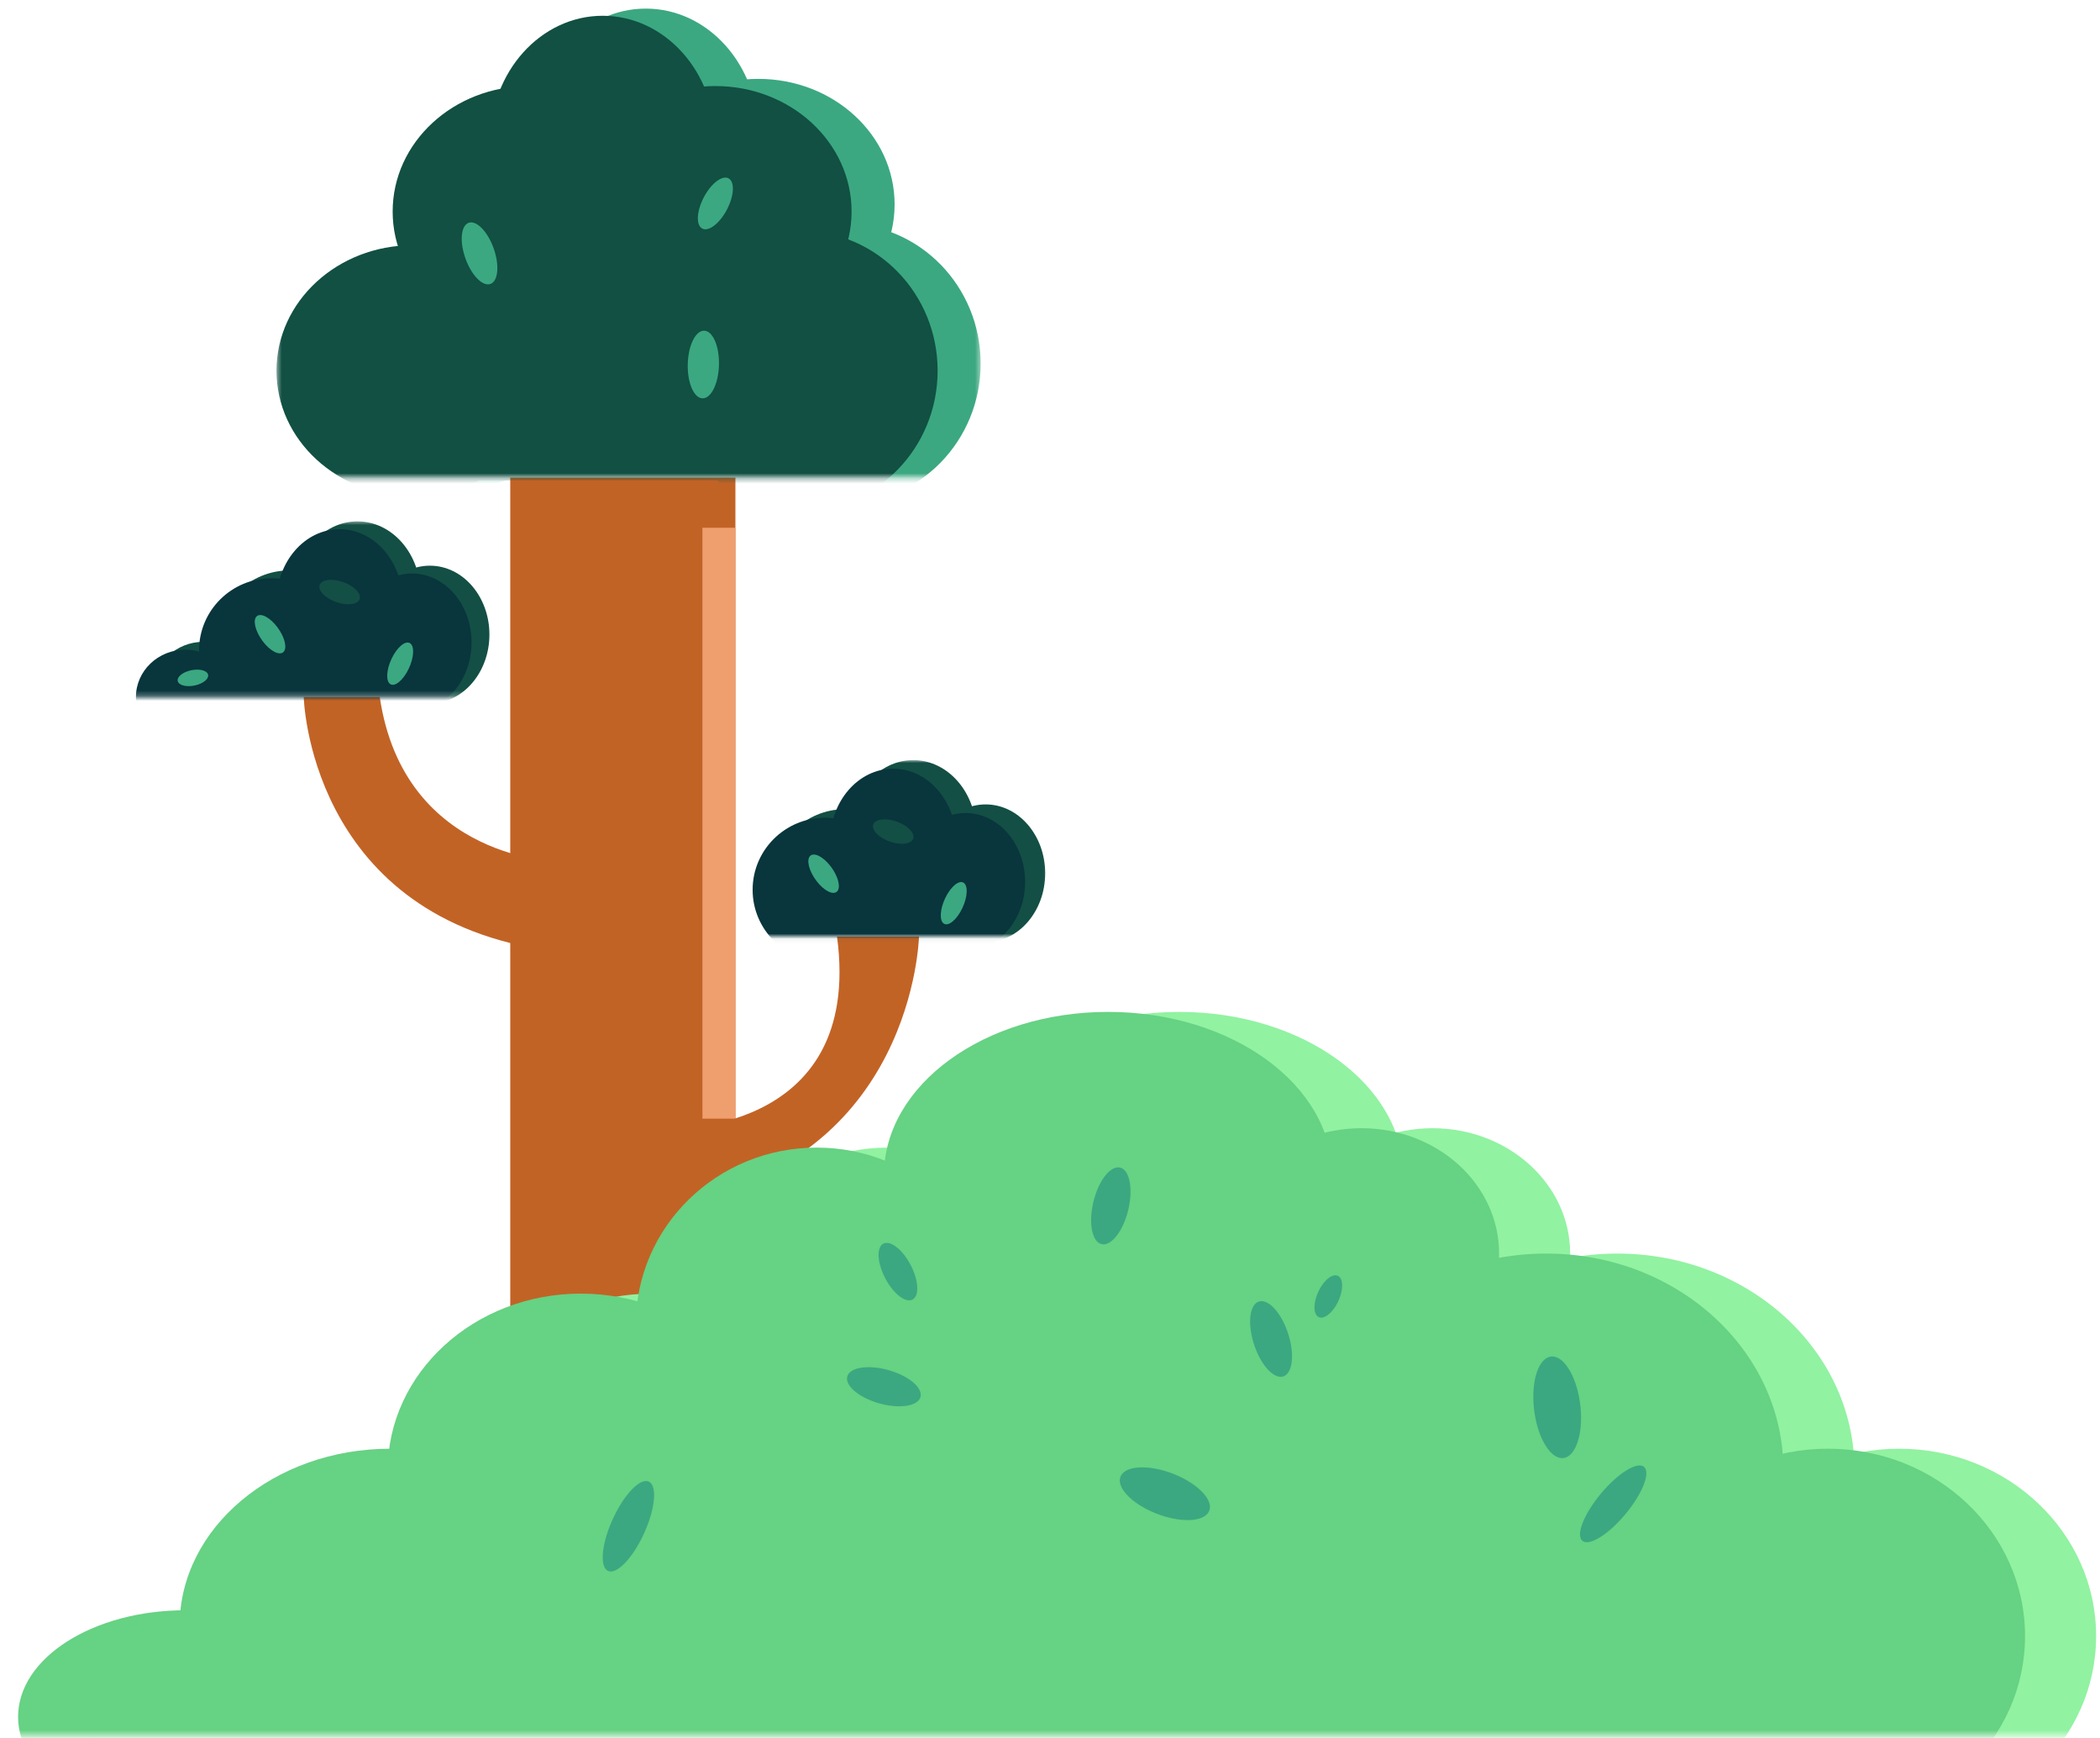 <svg viewBox="0 0 406 336" fill="none"
  xmlns="http://www.w3.org/2000/svg">
  <rect width="43.531" height="170.518" transform="matrix(-1 0 0 1 142.18 92.328)" fill="#C26326"/>
  <rect width="6.377" height="114.233" transform="matrix(-1 0 0 1 142.18 102.033)" fill="#EF9F6E"/>
  <path d="M128.317 218.308C128.317 218.308 167.035 219.969 161.823 181.053H177.67C177.67 181.053 176.727 224.793 130.387 232.447L128.317 218.308Z" fill="#C26326"/>
  <path d="M108.631 166.636C108.631 166.636 78.132 166.636 73.418 134.75L58.723 134.75C58.723 134.75 59.639 176.282 104.678 183.549L108.631 166.636Z" fill="#C26326"/>
  <mask id="mask0_2999_4665" style="mask-type:alpha" maskUnits="userSpaceOnUse" x="19" y="100" width="77" height="35">
    <rect width="75.97" height="34.103" transform="matrix(-1 0 0 1 95.877 100.645)" fill="#C4C4C4"/>
  </mask>
  <g mask="url(#mask0_2999_4665)">
    <rect width="14.695" height="11.629" transform="matrix(-1 0 0 1 79.371 123.748)" fill="#134F44"/>
    <ellipse rx="11.507" ry="13.313" transform="matrix(-1 0 0 1 83.114 122.676)" fill="#134F44"/>
    <ellipse rx="12.2" ry="14.078" transform="matrix(-1 0 0 1 69.112 114.873)" fill="#134F44"/>
    <ellipse rx="14.002" ry="13.925" transform="matrix(-1 0 0 1 55.942 124.206)" fill="#134F44"/>
    <ellipse rx="9.566" ry="9.15" transform="matrix(-1 0 0 1 39.306 133.236)" fill="#134F44"/>
    <rect width="14.695" height="11.629" transform="matrix(-1 0 0 1 75.914 125.262)" fill="#09353D"/>
    <ellipse rx="11.507" ry="13.313" transform="matrix(-1 0 0 1 79.657 124.19)" fill="#09353D"/>
    <ellipse rx="12.2" ry="14.078" transform="matrix(-1 0 0 1 65.655 116.386)" fill="#09353D"/>
    <ellipse rx="14.002" ry="13.925" transform="matrix(-1 0 0 1 52.485 125.72)" fill="#09353D"/>
    <ellipse rx="9.566" ry="9.15" transform="matrix(-1 0 0 1 35.849 134.749)" fill="#09353D"/>
    <path d="M75.706 127.35C74.669 129.543 74.572 131.749 75.489 132.277C76.406 132.805 77.99 131.456 79.027 129.263C80.064 127.071 80.161 124.865 79.244 124.336C78.327 123.808 76.743 125.157 75.706 127.35Z" fill="#3BA881"/>
    <path d="M65.121 116.439C67.266 117.157 69.248 116.852 69.548 115.76C69.848 114.667 68.352 113.2 66.208 112.483C64.063 111.765 62.081 112.069 61.781 113.162C61.481 114.254 62.977 115.722 65.121 116.439Z" fill="#134F44"/>
    <path d="M50.759 123.919C52.179 125.832 53.98 126.795 54.779 126.072C55.579 125.348 55.076 123.21 53.655 121.297C52.234 119.385 50.434 118.421 49.634 119.145C48.834 119.868 49.338 122.006 50.759 123.919Z" fill="#3BA881"/>
    <path d="M37.789 132.492C39.397 132.109 40.48 131.156 40.209 130.362C39.937 129.568 38.412 129.235 36.804 129.618C35.195 130 34.112 130.954 34.384 131.747C34.656 132.541 36.18 132.874 37.789 132.492Z" fill="#3BA881"/>
  </g>
  <mask id="mask1_2999_4665" style="mask-type:alpha" maskUnits="userSpaceOnUse" x="144" y="146" width="59" height="36">
    <rect width="58.225" height="34.103" transform="matrix(-1 0 0 1 202.901 146.949)" fill="#C4C4C4"/>
  </mask>
  <g mask="url(#mask1_2999_4665)">
    <rect width="14.695" height="11.629" transform="matrix(-1 0 0 1 186.819 169.902)" fill="#134F44"/>
    <ellipse rx="11.507" ry="13.313" transform="matrix(-1 0 0 1 190.562 168.83)" fill="#134F44"/>
    <ellipse rx="12.2" ry="14.078" transform="matrix(-1 0 0 1 176.56 161.027)" fill="#134F44"/>
    <ellipse rx="14.002" ry="13.925" transform="matrix(-1 0 0 1 163.39 170.36)" fill="#134F44"/>
    <rect width="14.695" height="11.629" transform="matrix(-1 0 0 1 182.938 171.564)" fill="#09353D"/>
    <ellipse rx="11.507" ry="13.313" transform="matrix(-1 0 0 1 186.681 170.492)" fill="#09353D"/>
    <ellipse rx="12.2" ry="14.078" transform="matrix(-1 0 0 1 172.679 162.689)" fill="#09353D"/>
    <ellipse rx="14.002" ry="13.925" transform="matrix(-1 0 0 1 159.509 172.022)" fill="#09353D"/>
    <path d="M182.73 173.655C181.693 175.848 181.596 178.054 182.513 178.582C183.43 179.11 185.014 177.761 186.051 175.568C187.088 173.375 187.185 171.169 186.268 170.641C185.351 170.113 183.767 171.462 182.73 173.655Z" fill="#3BA881"/>
    <path d="M172.145 162.744C174.29 163.461 176.272 163.157 176.572 162.065C176.872 160.972 175.376 159.505 173.232 158.787C171.087 158.07 169.105 158.374 168.805 159.467C168.505 160.559 170.001 162.026 172.145 162.744Z" fill="#134F44"/>
    <path d="M157.783 170.223C159.204 172.136 161.004 173.1 161.804 172.376C162.603 171.652 162.1 169.515 160.679 167.602C159.258 165.689 157.458 164.725 156.658 165.449C155.858 166.173 156.362 168.311 157.783 170.223Z" fill="#3BA881"/>
  </g>
  <mask id="mask2_2999_4665" style="mask-type:alpha" maskUnits="userSpaceOnUse" x="53" y="0" width="137" height="93">
    <rect width="136.137" height="92.329" transform="matrix(-1 0 0 1 189.592 0)" fill="#C4C4C4"/>
  </mask>
  <g mask="url(#mask2_2999_4665)">
    <path d="M136.912 70.287C136.912 85.217 148.705 97.32 163.252 97.32C177.799 97.32 189.592 85.217 189.592 70.287C189.592 55.357 177.799 43.254 163.252 43.254C148.705 43.254 136.912 55.357 136.912 70.287Z" fill="#3BA881"/>
    <path d="M61.773 70.287C61.773 83.686 73.566 94.548 88.113 94.548C102.66 94.548 114.453 83.686 114.453 70.287C114.453 56.888 102.66 46.026 88.113 46.026C73.566 46.026 61.773 56.888 61.773 70.287Z" fill="#3BA881"/>
    <path d="M103.085 25.925C103.085 39.324 112.83 50.185 124.851 50.185C136.871 50.185 146.616 39.324 146.616 25.925C146.616 12.526 136.871 1.664 124.851 1.664C112.83 1.664 103.085 12.526 103.085 25.925Z" fill="#3BA881"/>
    <path d="M84.231 39.511C84.231 52.909 96.024 63.771 110.572 63.771C125.119 63.771 136.912 52.909 136.912 39.511C136.912 26.112 125.119 15.25 110.572 15.25C96.024 15.25 84.231 26.112 84.231 39.511Z" fill="#3BA881"/>
    <path d="M120.276 39.511C120.276 52.909 132.069 63.771 146.616 63.771C161.163 63.771 172.956 52.909 172.956 39.511C172.956 26.112 161.163 15.25 146.616 15.25C132.069 15.25 120.276 26.112 120.276 39.511Z" fill="#3BA881"/>
    <path d="M159.093 51.849H84.231V91.498H159.093V51.849Z" fill="#3BA881"/>
    <path d="M128.594 71.672C128.594 86.602 140.387 98.705 154.934 98.705C169.481 98.705 181.274 86.602 181.274 71.672C181.274 56.742 169.481 44.639 154.934 44.639C140.387 44.639 128.594 56.742 128.594 71.672Z" fill="#115042"/>
    <path d="M53.455 71.672C53.455 85.07 65.248 95.932 79.795 95.932C94.343 95.932 106.135 85.07 106.135 71.672C106.135 58.273 94.343 47.411 79.795 47.411C65.248 47.411 53.455 58.273 53.455 71.672Z" fill="#115042"/>
    <path d="M94.768 27.309C94.768 40.708 104.512 51.57 116.533 51.57C128.553 51.57 138.298 40.708 138.298 27.309C138.298 13.911 128.553 3.049 116.533 3.049C104.512 3.049 94.768 13.911 94.768 27.309Z" fill="#115042"/>
    <path d="M75.914 40.895C75.914 54.294 87.706 65.156 102.254 65.156C116.801 65.156 128.594 54.294 128.594 40.895C128.594 27.497 116.801 16.635 102.254 16.635C87.706 16.635 75.914 27.497 75.914 40.895Z" fill="#115042"/>
    <path d="M111.958 40.895C111.958 54.294 123.751 65.156 138.298 65.156C152.845 65.156 164.638 54.294 164.638 40.895C164.638 27.497 152.845 16.635 138.298 16.635C123.751 16.635 111.958 27.497 111.958 40.895Z" fill="#115042"/>
    <path d="M150.775 53.234H75.914V92.882H150.775V53.234Z" fill="#115042"/>
    <path d="M136.063 38.16C134.662 40.844 134.531 43.543 135.769 44.19C137.008 44.837 139.148 43.185 140.549 40.502C141.949 37.818 142.081 35.118 140.842 34.472C139.604 33.825 137.464 35.477 136.063 38.16Z" fill="#3BA881"/>
    <path d="M89.982 49.955C91.142 53.22 93.305 55.433 94.811 54.897C96.319 54.362 96.599 51.281 95.439 48.016C94.279 44.75 92.116 42.538 90.609 43.073C89.102 43.609 88.821 46.69 89.982 49.955Z" fill="#3BA881"/>
    <path d="M132.966 70.397C132.877 74.007 134.156 76.967 135.822 77.008C137.489 77.049 138.911 74.155 139 70.545C139.089 66.935 137.81 63.975 136.144 63.934C134.478 63.893 133.055 66.786 132.966 70.397Z" fill="#3BA881"/>
  </g>
  <mask id="mask3_2999_4665" style="mask-type:alpha" maskUnits="userSpaceOnUse" x="0" y="190" width="406" height="146">
    <rect x="406" y="335.543" width="406" height="145.41" transform="rotate(180 406 335.543)" fill="#C4C4C4"/>
  </mask>
  <g mask="url(#mask3_2999_4665)">
    <path d="M329.047 316.305C329.047 336.313 346.106 352.532 367.149 352.532C388.192 352.532 405.25 336.313 405.25 316.305C405.25 296.297 388.192 280.077 367.149 280.077C346.106 280.077 329.047 296.297 329.047 316.305Z" fill="#91F2A1"/>
    <path d="M266.836 284.199C266.836 307.312 287.362 326.049 312.682 326.049C338.003 326.049 358.529 307.312 358.529 284.199C358.529 261.087 338.003 242.35 312.682 242.35C287.362 242.35 266.836 261.087 266.836 284.199Z" fill="#91F2A1"/>
    <path d="M250.346 242.35C250.346 255.735 262.259 266.585 276.954 266.585C291.65 266.585 303.563 255.735 303.563 242.35C303.563 228.965 291.65 218.115 276.954 218.115C262.259 218.115 250.346 228.965 250.346 242.35Z" fill="#91F2A1"/>
    <path d="M184.636 227.234C184.636 244.69 204.044 258.84 227.985 258.84C251.925 258.84 271.333 244.69 271.333 227.234C271.333 209.779 251.925 195.629 227.985 195.629C204.044 195.629 184.636 209.779 184.636 227.234Z" fill="#91F2A1"/>
    <path d="M136.666 256.092C136.666 274.996 152.326 290.321 171.644 290.321C190.962 290.321 206.623 274.996 206.623 256.092C206.623 237.188 190.962 221.863 171.644 221.863C152.326 221.863 136.666 237.188 136.666 256.092Z" fill="#91F2A1"/>
    <path d="M88.695 284.324C88.695 303.228 105.418 318.553 126.047 318.553C146.676 318.553 163.399 303.228 163.399 284.324C163.399 265.42 146.676 250.095 126.047 250.095C105.418 250.095 88.695 265.42 88.695 284.324Z" fill="#91F2A1"/>
    <path d="M48.47 314.306C48.47 333.21 66.703 348.535 89.195 348.535C111.687 348.535 129.92 333.21 129.92 314.306C129.92 295.402 111.687 280.077 89.195 280.077C66.703 280.077 48.47 295.402 48.47 314.306Z" fill="#91F2A1"/>
    <path d="M17.239 331.92C17.239 343.304 31.725 352.532 49.594 352.532C67.464 352.532 81.95 343.304 81.95 331.92C81.95 320.536 67.464 311.308 49.594 311.308C31.725 311.308 17.239 320.536 17.239 331.92Z" fill="#91F2A1"/>
    <path d="M339.291 280.077H101.937V352.532H339.291V280.077Z" fill="#91F2A1"/>
    <path d="M274.581 250.095H171.644V322.551H274.581V250.095Z" fill="#91F2A1"/>
    <path d="M315.306 316.305C315.306 336.313 332.364 352.532 353.407 352.532C374.45 352.532 391.509 336.313 391.509 316.305C391.509 296.297 374.45 280.077 353.407 280.077C332.364 280.077 315.306 296.297 315.306 316.305Z" fill="#66D283"/>
    <path d="M253.094 284.199C253.094 307.312 273.62 326.049 298.941 326.049C324.261 326.049 344.788 307.312 344.788 284.199C344.788 261.087 324.261 242.35 298.941 242.35C273.62 242.35 253.094 261.087 253.094 284.199Z" fill="#66D283"/>
    <path d="M236.604 242.35C236.604 255.735 248.517 266.585 263.213 266.585C277.908 266.585 289.822 255.735 289.822 242.35C289.822 228.965 277.908 218.115 263.213 218.115C248.517 218.115 236.604 228.965 236.604 242.35Z" fill="#66D283"/>
    <path d="M170.895 227.234C170.895 244.69 190.302 258.84 214.243 258.84C238.184 258.84 257.591 244.69 257.591 227.234C257.591 209.779 238.184 195.629 214.243 195.629C190.302 195.629 170.895 209.779 170.895 227.234Z" fill="#66D283"/>
    <path d="M122.924 256.092C122.924 274.996 138.585 290.321 157.903 290.321C177.221 290.321 192.881 274.996 192.881 256.092C192.881 237.188 177.221 221.863 157.903 221.863C138.585 221.863 122.924 237.188 122.924 256.092Z" fill="#66D283"/>
    <path d="M74.954 284.324C74.954 303.228 91.677 318.553 112.306 318.553C132.935 318.553 149.658 303.228 149.658 284.324C149.658 265.42 132.935 250.095 112.306 250.095C91.677 250.095 74.954 265.42 74.954 284.324Z" fill="#66D283"/>
    <path d="M34.729 314.306C34.729 333.21 52.962 348.535 75.454 348.535C97.945 348.535 116.178 333.21 116.178 314.306C116.178 295.402 97.945 280.077 75.454 280.077C52.962 280.077 34.729 295.402 34.729 314.306Z" fill="#66D283"/>
    <path d="M3.498 331.92C3.498 343.304 17.984 352.532 35.853 352.532C53.722 352.532 68.208 343.304 68.208 331.92C68.208 320.536 53.722 311.308 35.853 311.308C17.984 311.308 3.498 320.536 3.498 331.92Z" fill="#66D283"/>
    <path d="M325.55 280.077H88.196V352.532H325.55V280.077Z" fill="#66D283"/>
    <path d="M260.839 250.095H157.903V322.551H260.839V250.095Z" fill="#66D283"/>
    <path d="M309.688 288.544C306.361 292.458 304.646 296.614 305.858 297.825C307.07 299.037 310.749 296.846 314.076 292.932C317.403 289.017 319.118 284.861 317.906 283.65C316.694 282.438 313.015 284.629 309.688 288.544Z" fill="#3BA881"/>
    <path d="M296.549 272.163C297.101 277.589 299.566 281.946 302.055 281.896C304.544 281.845 306.114 277.405 305.562 271.979C305.011 266.553 302.546 262.195 300.057 262.246C297.568 262.297 295.997 266.737 296.549 272.163Z" fill="#3BA881"/>
    <path d="M254.964 249.541C253.893 251.718 253.851 253.976 254.869 254.583C255.887 255.191 257.581 253.918 258.651 251.741C259.722 249.564 259.764 247.306 258.746 246.699C257.728 246.091 256.034 247.364 254.964 249.541Z" fill="#3BA881"/>
    <path d="M242.347 259.601C243.569 263.622 246.078 266.55 247.952 266.143C249.826 265.736 250.355 262.147 249.134 258.127C247.912 254.107 245.403 251.178 243.529 251.585C241.655 251.992 241.126 255.581 242.347 259.601Z" fill="#3BA881"/>
    <path d="M211.486 231.971C210.41 236.032 211.003 239.843 212.811 240.483C214.619 241.122 216.957 238.349 218.033 234.287C219.11 230.226 218.516 226.415 216.708 225.776C214.9 225.136 212.562 227.91 211.486 231.971Z" fill="#3BA881"/>
    <path d="M171.018 246.871C172.512 249.885 174.88 251.867 176.307 251.299C177.733 250.73 177.679 247.826 176.184 244.811C174.69 241.797 172.322 239.814 170.895 240.383C169.469 240.952 169.524 243.856 171.018 246.871Z" fill="#3BA881"/>
    <path d="M169.65 271.213C173.529 272.396 177.225 271.96 177.906 270.238C178.588 268.517 175.995 266.164 172.117 264.981C168.238 263.799 164.541 264.235 163.86 265.956C163.179 267.677 165.771 270.031 169.65 271.213Z" fill="#3BA881"/>
    <path d="M124.386 296.729C126.615 291.987 127.125 287.4 125.525 286.484C123.926 285.568 120.823 288.669 118.595 293.412C116.366 298.154 115.856 302.741 117.456 303.657C119.055 304.573 122.158 301.472 124.386 296.729Z" fill="#3BA881"/>
    <path d="M223.321 292.524C228.019 294.436 232.673 294.31 233.716 292.243C234.759 290.176 231.796 286.951 227.098 285.039C222.4 283.128 217.746 283.254 216.703 285.321C215.66 287.387 218.623 290.613 223.321 292.524Z" fill="#3BA881"/>
  </g>
</svg>
